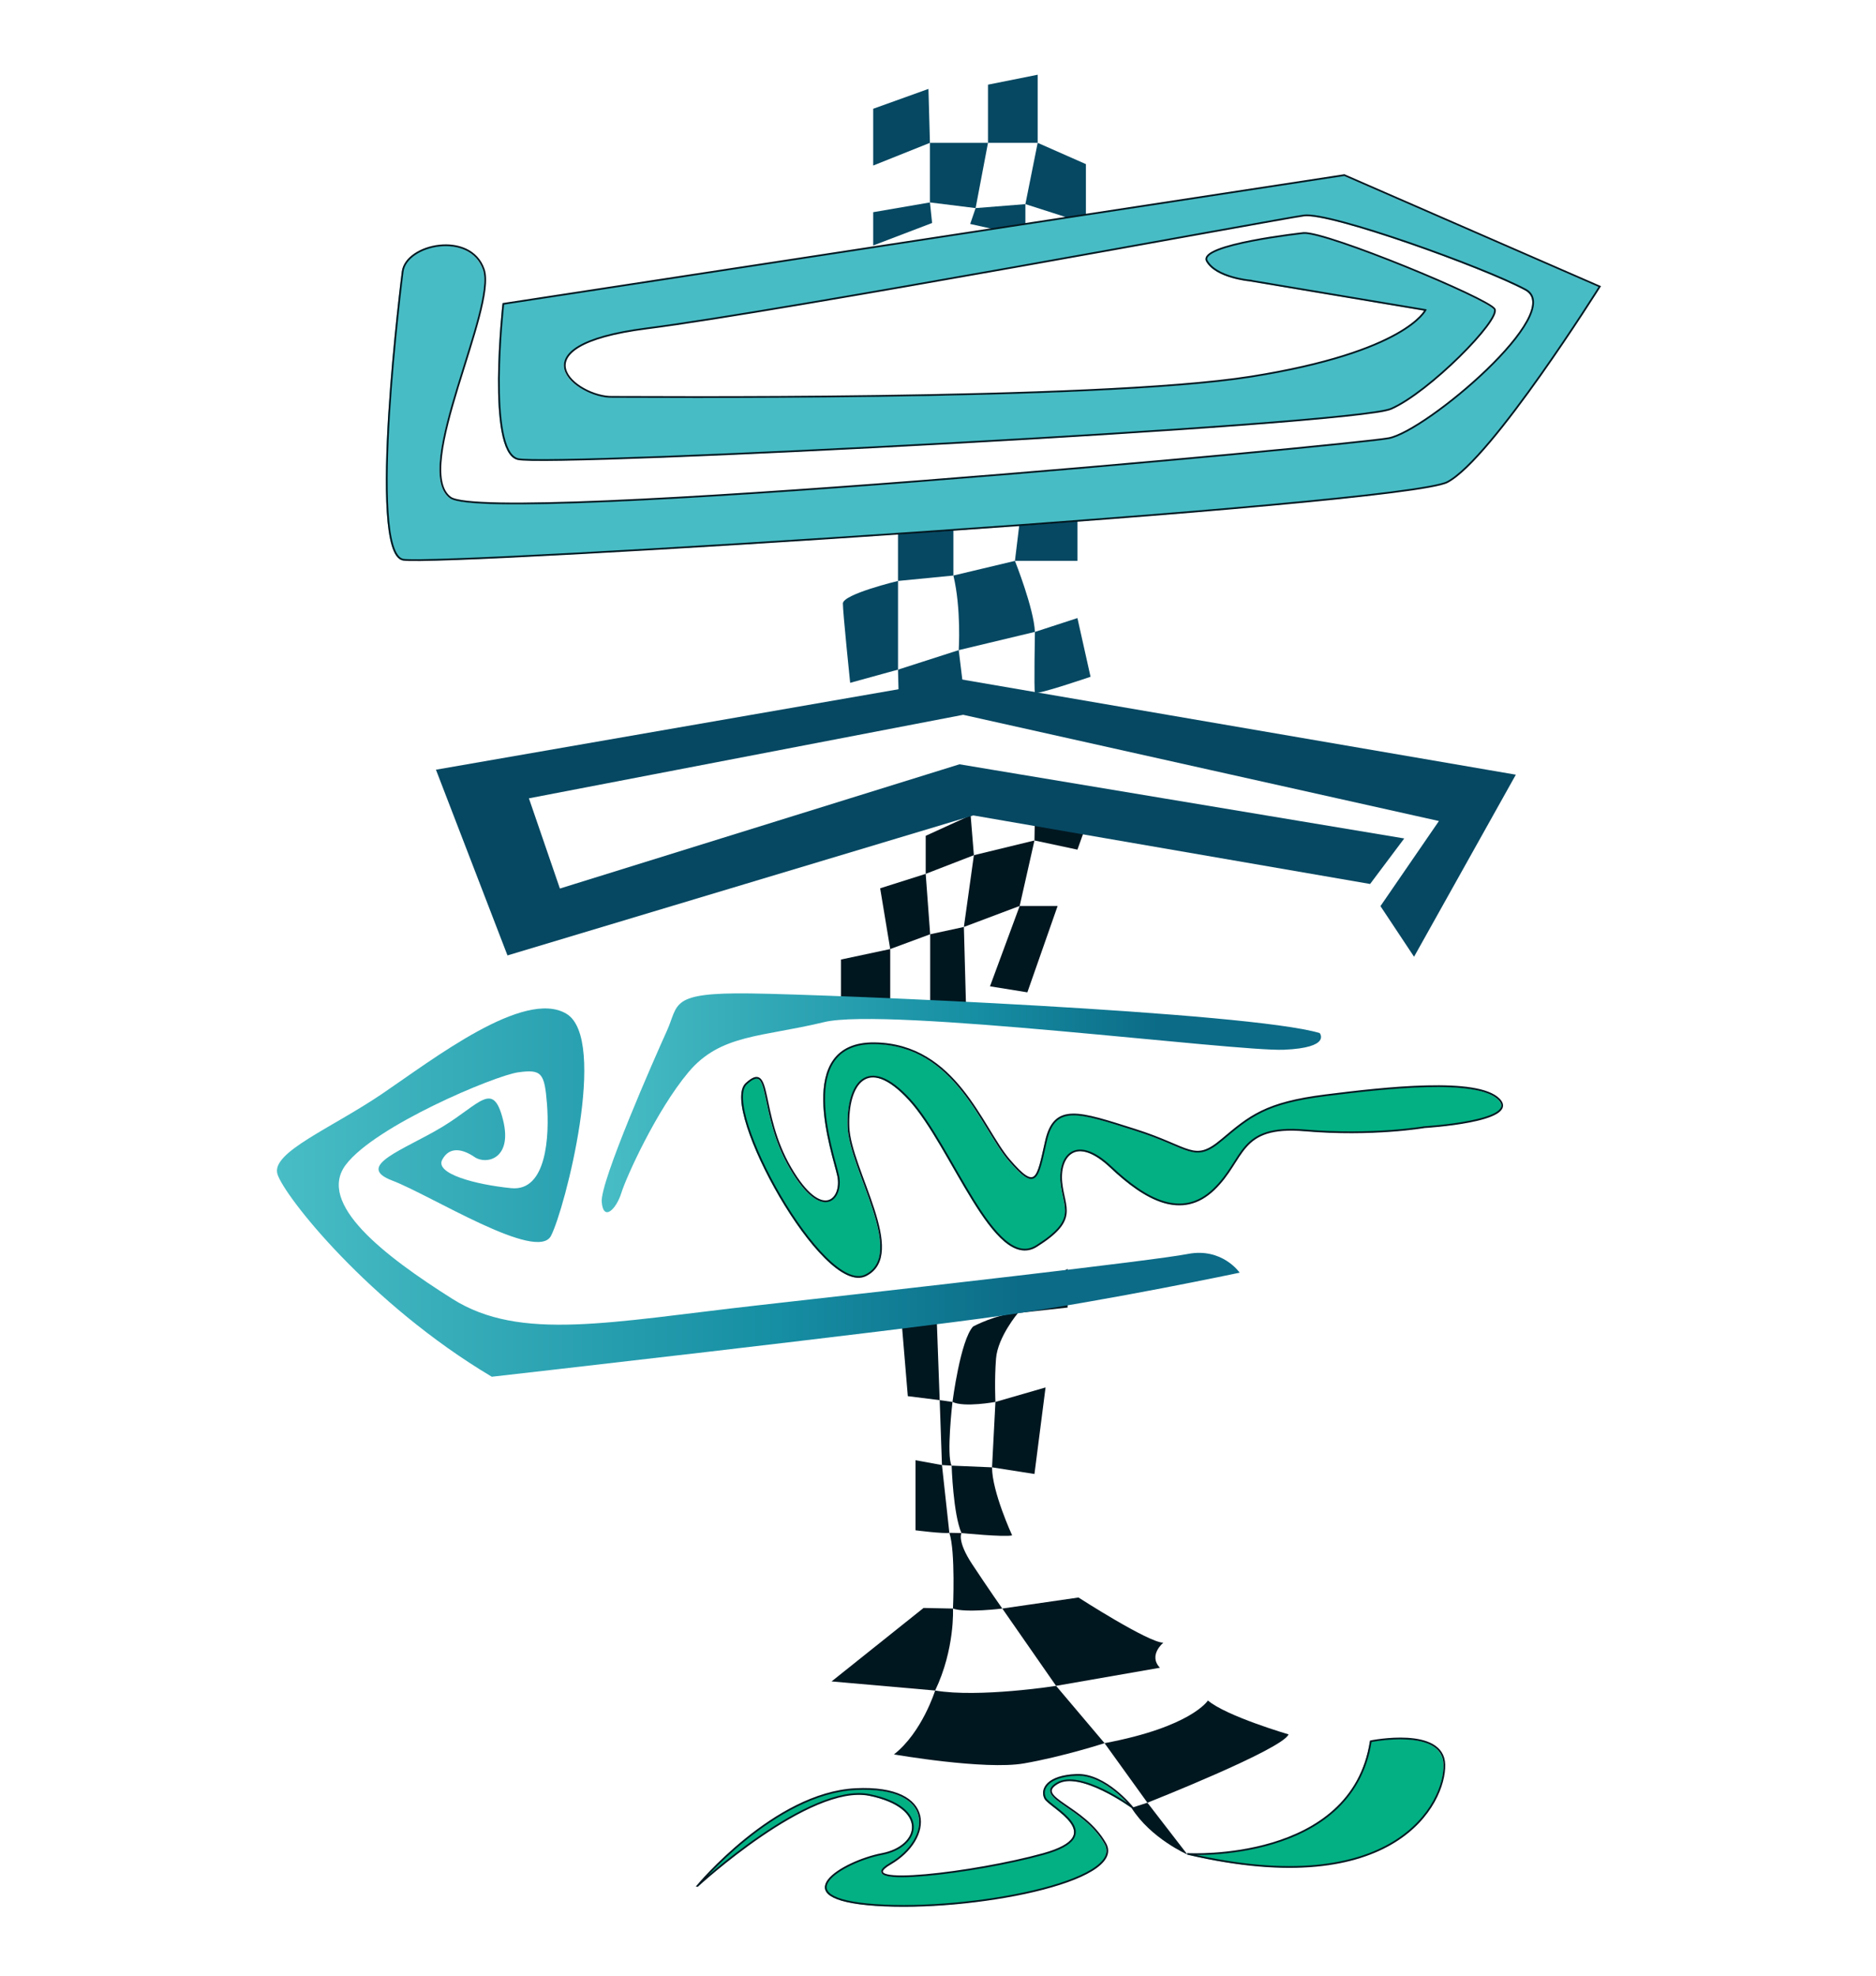 <?xml version="1.0" encoding="UTF-8"?><svg id="Color1" xmlns="http://www.w3.org/2000/svg" xmlns:xlink="http://www.w3.org/1999/xlink" viewBox="0 0 1080 1137"><defs><style>.cls-1{fill:#011720;}.cls-2{fill:#03b083;}.cls-3{fill:#064862;}.cls-4{fill:#48bcc4;}.cls-5{fill:url(#Degradado_sin_nombre_2-2);}.cls-6{fill:none;stroke:#011720;stroke-miterlimit:10;}.cls-7{fill:url(#Degradado_sin_nombre_2);}</style><linearGradient id="Degradado_sin_nombre_2" x1="159.45" y1="686.23" x2="713.67" y2="686.23" gradientUnits="userSpaceOnUse"><stop offset="0" stop-color="#48bdc5"/><stop offset=".52" stop-color="#168ea3"/><stop offset=".78" stop-color="#0c6b87"/><stop offset=".99" stop-color="#0c6b87"/></linearGradient><linearGradient id="Degradado_sin_nombre_2-2" x1="346.38" y1="634.55" x2="760.51" y2="634.55" xlink:href="#Degradado_sin_nombre_2"/></defs><path class="cls-1" d="m560.21,763.29s13.39-7.19,25.84-7.78c0,0-11.66,13.78-12.64,26.23s-.35,24.95-.35,24.95c0,0-18,3.32-24.72,0,0,0,4.57-35.65,11.87-43.4Z"/><polygon class="cls-1" points="539.23 757.9 540.97 805.67 522.62 803.38 518.36 752.39 539.23 757.9"/><path class="cls-1" d="m540.97,805.67l7.37,1.03s-3.6,30.95-.49,36.65l-5.57-.33-1.31-37.35Z"/><path class="cls-1" d="m542.28,843.02l-15.22-2.78v40.33s16.53,2.1,19.48,1.44l-4.26-38.99Z"/><path class="cls-1" d="m547.85,843.35s.84,27.77,5.66,38.79c0,0,25.02,2.47,29.17,1.33,0,0-11.57-25.05-11.57-39.14l-23.26-.98Z"/><path class="cls-1" d="m546.54,882.01l6.98.13s-2.72,4.46,6.13,17.89c8.85,13.43,17.36,25.56,17.36,25.56,0,0-21.06,2.62-28.39,0,0,0,1.52-32.76-2.08-43.58Z"/><path class="cls-1" d="m577.01,925.58l43.86-6.35s40.34,26,48.86,26c0,0-8.85,7.21-1.97,14.42l-59.79,10.42-30.96-44.5Z"/><path class="cls-1" d="m607.97,970.08s-44.39,6.94-69.62,2.68c0,0-7.45,24.04-23.71,36.76,0,0,52.21,9.11,74.82,5.18,22.61-3.93,46.42-11.65,46.42-11.65l-27.9-32.97Z"/><path class="cls-1" d="m635.88,1003.05l24.68,34.26s77.98-30.8,81.25-39.32c0,0-35.83-10.49-46.42-19.49,0,0-9.49,15.2-59.51,24.55Z"/><path class="cls-1" d="m660.56,1037.31l23.01,29.81s-21.05-9.17-32.19-26.86l9.17-2.95Z"/><path class="cls-2" d="m683.57,1067.12s94.28,5.24,105.09-64.87c0,0,41.85-8.51,42.38,13.43.54,21.95-28.14,79.28-147.47,51.43Z"/><path class="cls-2" d="m401.07,1085.47s64.49-59.38,99.08-52.3c34.59,7.08,29.46,29.69,7.12,33.95-22.33,4.26-58.18,25.65-3.56,29.37,54.62,3.72,144.5-13.46,132.16-35.34-12.34-21.88-41.17-26.36-27.9-34.6,13.27-8.24,43.41,13.71,43.41,13.71,0,0-15.4-19.33-32.11-18.68-16.71.66-20.64,8.19-18.02,13.43,2.62,5.24,37.81,21.29-1.08,32.11-38.89,10.81-112.28,19.66-88.04,5.57,24.24-14.09,26.87-45.21-19.99-42.92-46.85,2.29-91.08,55.7-91.08,55.7Z"/><path class="cls-1" d="m548.63,925.58s1.19,23.26-10.27,47.18l-59.63-5.24,52.96-42.28,16.95.35Z"/><path class="cls-3" d="m489.43,392.92s-4.19-40.29-4.19-45.66,31.74-12.98,31.74-12.98v51.04l-27.54,7.59Z"/><polygon class="cls-3" points="516.97 334.29 516.97 303.43 548.86 289.77 548.86 331.17 516.97 334.29"/><path class="cls-3" d="m548.86,331.17l35.43-8.43s10.9,27.31,11.5,40.87l-43.86,10.49s1.53-23.76-3.07-42.93Z"/><polygon class="cls-3" points="590.31 117.46 597.38 82.19 625.15 94.44 625.15 128.63 590.31 117.46"/><polygon class="cls-3" points="584.29 322.73 588.72 286.2 620.27 286.2 620.27 322.73 584.29 322.73"/><polygon class="cls-3" points="597.38 82.19 568.78 82.19 568.78 48.72 597.38 43 597.38 82.19"/><polygon class="cls-3" points="568.78 82.19 561.65 119.75 535.36 116.48 535.36 82.19 568.78 82.19"/><polygon class="cls-3" points="535.36 82.19 502.69 95.25 502.69 62.59 534.5 51.16 535.36 82.19"/><polygon class="cls-3" points="502.69 122.1 535.36 116.48 536.61 128.31 502.69 141.26 502.69 122.1"/><polygon class="cls-3" points="561.65 119.75 590.31 117.46 590.31 135.93 558.54 128.87 561.65 119.75"/><polygon class="cls-3" points="516.97 385.33 551.93 374.09 555.74 405.26 517.66 411.6 516.97 385.33"/><path class="cls-3" d="m595.79,363.61s-.6,33.39,0,34.97c.6,1.58,32.03-9.15,32.03-9.15l-7.55-33.78-24.47,7.96Z"/><polygon class="cls-1" points="591.45 571.01 608.87 521.3 587.02 521.3 569.93 567.55 591.45 571.01"/><polygon class="cls-1" points="535.49 537.59 535.49 579.56 556.15 579.56 554.9 533.39 535.49 537.59"/><polygon class="cls-1" points="484.13 552.14 484.13 580.33 512.49 580.33 512.49 546.1 484.13 552.14"/><polygon class="cls-1" points="512.49 546.1 506.7 511.14 532.92 502.83 535.49 537.59 512.49 546.1"/><polygon class="cls-1" points="554.9 533.39 560.66 492.09 595.53 483.62 587.02 521.3 554.9 533.39"/><polygon class="cls-1" points="595.53 483.62 595.79 467.84 627.82 467.84 620.27 488.9 595.53 483.62"/><polygon class="cls-1" points="560.66 492.09 558.79 469.14 532.92 480.94 532.92 502.83 560.66 492.09"/><polygon class="cls-1" points="571.11 844.33 573.06 806.7 601.92 798.36 595.53 848.16 571.11 844.33"/><polygon class="cls-1" points="586.05 755.52 586.42 746.41 614.61 730.13 614.61 752.39 586.05 755.52"/><polygon class="cls-3" points="250.97 442.9 551.62 390.63 872.66 445.77 814.06 550.53 794.72 521.4 828.38 472.43 554.5 411.31 304.49 459.37 322.33 511.28 552.36 439.79 808.41 482.46 788.76 508.66 560.33 469.21 292.15 549.77 250.97 442.9"/><path class="cls-4" d="m718.88,161.71l101.27,16.98s-11.1,24.15-100.65,38.35c-89.54,14.2-360,11.47-367.54,11.63-20.29.41-58.27-29.44,19.82-39.38,78.08-9.94,363.28-62.91,378.41-64.98,15.13-2.07,103.74,29.81,127.61,42.67,23.86,12.86-57.12,81.42-78.81,85.47-21.7,4.06-518.07,50.36-540.18,34.13-22.1-16.24,26.91-108.94,19.24-131.25-7.67-22.32-44.76-14.68-46.73,1.32,0,0-20.8,162.1.35,165.72,21.16,3.63,575.45-31.19,601.1-44.68,25.65-13.49,87.74-112.51,87.74-112.51l-147.07-64.11-484.15,74.07s-9.56,84.69,8.32,89.31,480.88-19.41,502.72-28.89c21.85-9.47,63.25-51.37,59.63-57.44-3.63-6.07-96.58-44.56-109.94-43.74,0,0-61.03,6.64-55.65,16.12,5.37,9.48,24.52,11.21,24.52,11.21Z"/><path class="cls-7" d="m713.67,732.32s-10.06-14.64-29.97-10.75-161.01,19.84-246.83,29.47c-85.82,9.63-137.28,21.07-176.46-3.66-39.19-24.74-78.26-54.77-61.32-77.18,16.94-22.41,85.88-51.33,99.26-53.17,13.38-1.83,15.14.22,16.54,18.16,1.4,17.95.02,50.56-20.6,48.5-20.62-2.06-44.01-8.31-39.7-16.38,4.32-8.06,12.11-5.98,18.69-1.48,6.58,4.49,22.02,1.14,16.28-21.57-5.74-22.71-13.15-8.99-34.97,4.19-21.82,13.18-50.89,22.47-28.75,30.88,22.14,8.41,83.37,47.1,91.35,31.81,7.98-15.29,33.2-113.41,8.83-127.84-24.37-14.44-76.84,26.34-106.16,46.19-29.32,19.85-63.9,33.6-60.14,46.08,3.76,12.48,52.7,74.54,123.4,116.63,0,0,232.68-26.37,294.81-35.32,62.13-8.95,135.73-24.56,135.73-24.56Z"/><path class="cls-2" d="m819.53,648.88s55.19-3.24,43.05-15.96c-12.14-12.73-65.63-6.69-100.01-2.38-34.38,4.32-43.39,11.91-59.61,25.58s-17.87,4.4-50.07-5.77c-32.2-10.17-46.28-15.38-51.21,6.56-4.93,21.94-5.44,29.18-21.21,10.81-15.77-18.37-30.63-66.47-77.41-67.12-46.78-.64-23.79,63.21-21,76.27,2.79,13.06-9,27.11-27.49-4.57-18.49-31.69-10.31-62.21-25.42-48.45-15.11,13.77,44.36,122.32,68.73,110.3,24.37-12.03-8.99-60.93-9.89-85.37-.89-24.44,10.68-42.41,35.17-15.79,24.49,26.62,48.94,99.52,73.1,84.3,24.16-15.22,15.77-21.52,14.28-36.7-1.49-15.18,8.5-27.71,28.62-8.71,20.13,19,40.91,30.25,59.12,12.85,18.21-17.4,13.78-37.3,52.52-33.99,38.75,3.31,68.72-1.85,68.72-1.85Z"/><path class="cls-5" d="m759.71,594.43s7.02,8.44-20.54,9.61c-27.56,1.17-228.95-24.59-264.74-15.9-35.79,8.69-59.64,6.81-78.09,28.81-18.45,22-35.78,60.29-38.64,69.5-2.86,9.21-10.31,16.77-11.29,5.17-.98-11.59,30.42-82.83,37.47-98.36,7.05-15.53,1.2-22.25,48.27-21.62,47.08.63,287.15,10.68,327.56,22.79Z"/><path class="cls-6" d="m684.04,1066.83s94.28,5.24,105.09-64.87c0,0,41.85-8.51,42.38,13.43.54,21.95-28.14,79.28-147.47,51.43Z"/><path class="cls-6" d="m401.54,1085.18s64.49-59.38,99.08-52.3c34.59,7.08,29.46,29.69,7.12,33.95-22.33,4.26-58.18,25.65-3.56,29.37,54.62,3.72,144.5-13.46,132.16-35.34-12.34-21.88-41.17-26.36-27.9-34.6,13.27-8.24,43.41,13.71,43.41,13.71,0,0-15.4-19.33-32.11-18.68-16.71.66-20.64,8.19-18.02,13.43,2.62,5.24,37.81,21.29-1.08,32.11-38.89,10.81-112.28,19.66-88.04,5.57,24.24-14.09,26.87-45.21-19.99-42.92-46.85,2.29-91.08,55.7-91.08,55.7Z"/><path class="cls-6" d="m719.35,161.41l101.27,16.98s-11.1,24.15-100.65,38.35c-89.54,14.2-360,11.47-367.54,11.63-20.29.41-58.27-29.44,19.82-39.38,78.08-9.94,363.28-62.91,378.41-64.98,15.13-2.07,103.74,29.81,127.61,42.67,23.86,12.86-57.12,81.42-78.81,85.47-21.7,4.06-518.07,50.36-540.18,34.13-22.1-16.24,26.91-108.94,19.24-131.25-7.67-22.32-44.76-14.68-46.73,1.32,0,0-20.8,162.1.35,165.72,21.16,3.63,575.45-31.19,601.1-44.68,25.65-13.49,87.74-112.51,87.74-112.51l-147.07-64.11-484.15,74.07s-9.56,84.69,8.32,89.31c17.87,4.62,480.88-19.41,502.72-28.89,21.85-9.47,63.25-51.37,59.63-57.44-3.63-6.07-96.58-44.56-109.94-43.74,0,0-61.03,6.64-55.65,16.12,5.37,9.48,24.52,11.21,24.52,11.21Z"/><path class="cls-6" d="m820,648.59s55.19-3.24,43.05-15.96c-12.14-12.73-65.63-6.69-100.01-2.38-34.38,4.32-43.39,11.91-59.61,25.58-16.22,13.67-17.87,4.4-50.07-5.77-32.2-10.17-46.28-15.38-51.21,6.56-4.93,21.94-5.44,29.18-21.21,10.81-15.77-18.37-30.63-66.47-77.41-67.12-46.78-.64-23.79,63.21-21,76.27,2.79,13.06-9,27.11-27.49-4.57-18.49-31.69-10.31-62.21-25.42-48.45-15.11,13.77,44.36,122.32,68.73,110.3,24.37-12.03-8.99-60.93-9.89-85.37-.89-24.44,10.68-42.41,35.17-15.79,24.49,26.62,48.94,99.52,73.1,84.3,24.16-15.22,15.77-21.52,14.28-36.7-1.49-15.18,8.5-27.71,28.62-8.71,20.13,19,40.91,30.25,59.12,12.85,18.21-17.4,13.78-37.3,52.52-33.99,38.75,3.31,68.72-1.85,68.72-1.85Z"/></svg>
